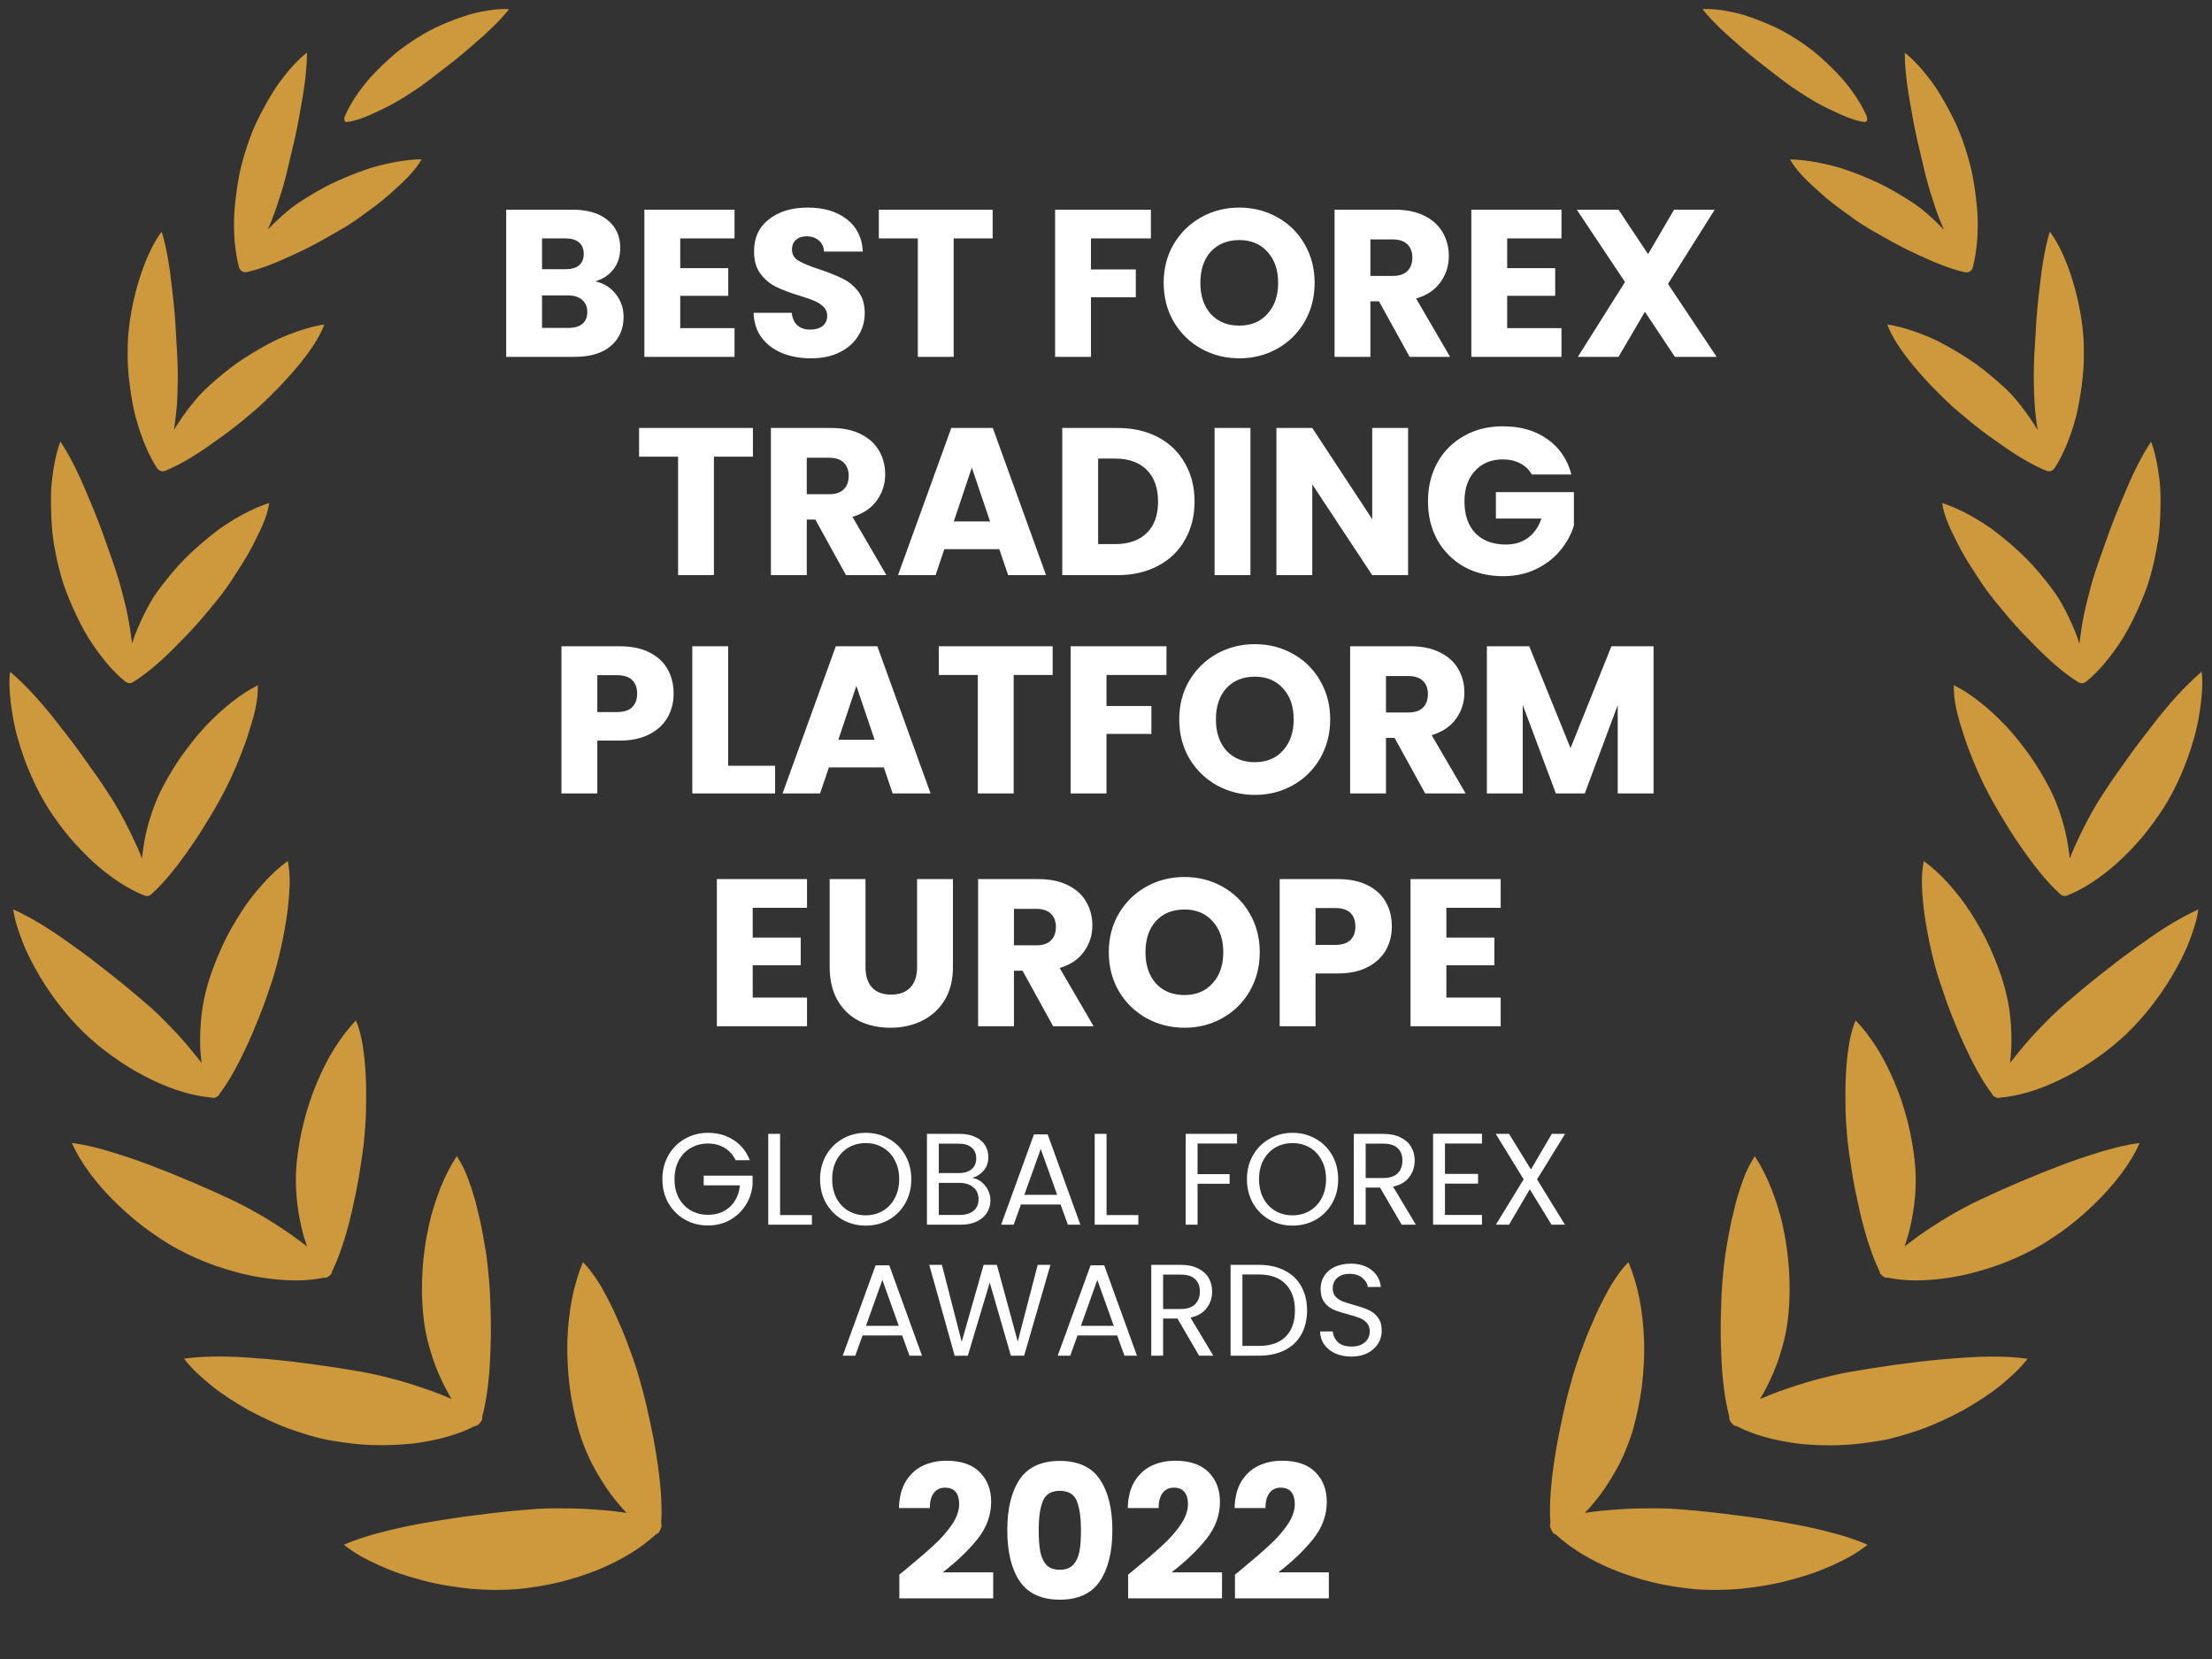 <svg width="152" height="114" viewBox="0 0 152 114" fill="none" xmlns="http://www.w3.org/2000/svg">
<rect x="0" y="0" width="152" height="114" fill="#333333" stroke="none"/>
<path d="M45.376 105.108C45.315 105.275 45.201 105.408 45.065 105.442C44.089 106.349 42.719 107.202 41.113 107.859C40.259 108.204 39.337 108.503 38.373 108.739C37.42 108.959 36.429 109.118 35.427 109.209C34.497 109.273 33.453 109.27 32.371 109.179C31.836 109.126 31.29 109.05 30.743 108.959C30.193 108.868 29.642 108.758 29.107 108.613C28.572 108.473 28.041 108.318 27.524 108.147C27.008 107.976 26.522 107.771 26.052 107.563C25.585 107.35 25.137 107.134 24.731 106.899C24.328 106.66 23.956 106.409 23.63 106.151C24.412 105.802 25.319 105.514 26.31 105.264C27.308 105.002 28.386 104.782 29.487 104.596C30.595 104.406 31.749 104.228 32.876 104.095C34.015 103.947 35.15 103.822 36.228 103.739C37.097 103.655 37.989 103.633 38.862 103.652C39.747 103.648 40.608 103.701 41.413 103.773C41.998 103.815 42.548 103.879 43.056 103.963C42.703 103.587 42.347 103.166 42.001 102.715C41.527 102.07 41.083 101.349 40.692 100.613C40.312 99.854 39.997 99.069 39.766 98.299C39.489 97.309 39.272 96.281 39.139 95.245C39.018 94.195 38.957 93.163 38.987 92.146C39.022 91.126 39.132 90.147 39.306 89.24C39.492 88.322 39.747 87.476 40.054 86.733C40.252 86.922 40.445 87.142 40.631 87.4C40.821 87.651 41.014 87.924 41.197 88.224C41.383 88.523 41.553 88.861 41.736 89.195C41.918 89.532 42.092 89.889 42.263 90.264C42.426 90.636 42.593 91.019 42.764 91.41C42.928 91.801 43.083 92.199 43.227 92.605C43.527 93.398 43.797 94.202 44.005 94.984C44.237 95.788 44.446 96.641 44.628 97.518C44.818 98.379 44.989 99.251 45.121 100.124C45.376 101.747 45.52 103.306 45.433 104.653C45.486 104.778 45.459 104.953 45.372 105.104L45.376 105.108ZM28.321 99.202C30.011 98.993 31.483 98.587 32.637 97.988C32.766 97.988 32.899 97.897 32.99 97.76C33.104 97.643 33.165 97.491 33.134 97.37C33.461 96.137 33.643 94.6 33.692 93.03C33.73 92.192 33.742 91.331 33.723 90.488C33.7 89.646 33.681 88.789 33.609 87.989C33.541 87.234 33.461 86.403 33.317 85.606C33.18 84.802 33.032 83.975 32.831 83.22C32.66 82.439 32.432 81.725 32.197 81.081C31.969 80.428 31.681 79.889 31.388 79.446C30.959 80.091 30.584 80.83 30.257 81.653C29.935 82.473 29.639 83.391 29.445 84.328C29.031 86.221 28.891 88.311 29.073 90.257C29.145 91.031 29.286 91.839 29.513 92.609C29.733 93.383 30.007 94.149 30.341 94.832C30.557 95.302 30.793 95.735 31.035 96.133C30.607 95.947 30.143 95.765 29.657 95.583C28.921 95.329 28.143 95.063 27.335 94.839C26.518 94.623 25.699 94.415 24.883 94.27C22.829 93.914 20.593 93.591 18.449 93.394C17.367 93.307 16.338 93.223 15.351 93.216C14.368 93.204 13.446 93.25 12.645 93.36C13.112 93.986 13.78 94.6 14.524 95.211C15.279 95.818 16.164 96.38 17.075 96.899C18.012 97.396 18.973 97.855 19.944 98.204C20.924 98.549 21.857 98.834 22.749 98.986C23.694 99.149 24.632 99.27 25.581 99.297C26.526 99.323 27.448 99.293 28.325 99.198L28.321 99.202ZM15.367 87.162C16.232 87.431 17.071 87.655 17.921 87.78C18.76 87.913 19.569 87.985 20.32 87.985C21.022 87.985 21.683 87.916 22.267 87.795C22.377 87.825 22.51 87.776 22.616 87.677C22.738 87.598 22.818 87.484 22.818 87.37C23.079 86.835 23.311 86.236 23.531 85.58C23.767 84.874 23.975 84.119 24.154 83.345C24.325 82.575 24.511 81.76 24.643 80.967C24.772 80.174 24.901 79.37 24.993 78.596C25.034 78.232 25.061 77.856 25.091 77.473C25.122 77.086 25.144 76.692 25.152 76.297C25.163 75.516 25.175 74.711 25.133 73.957C25.057 72.439 24.871 71.055 24.457 70.118C23.956 70.641 23.471 71.271 23.015 71.988C22.552 72.709 22.161 73.498 21.793 74.359C21.068 76.07 20.578 78.008 20.388 79.878C20.236 81.365 20.388 82.993 20.734 84.411C20.832 84.851 20.962 85.265 21.098 85.648C20.772 85.398 20.422 85.14 20.058 84.874C18.843 84.028 17.416 83.156 15.985 82.477C14.194 81.627 12.201 80.781 10.28 80.053C9.328 79.688 8.356 79.374 7.468 79.104C6.576 78.839 5.718 78.638 4.943 78.539C5.517 79.882 6.693 81.449 8.143 82.826C8.872 83.516 9.643 84.168 10.455 84.73C10.853 85.011 11.256 85.276 11.651 85.515C12.049 85.754 12.455 85.963 12.839 86.153C13.659 86.551 14.501 86.896 15.367 87.162ZM6.238 71.392C6.872 71.973 7.589 72.5 8.299 72.978C8.66 73.217 9.013 73.444 9.381 73.649C9.749 73.854 10.121 74.048 10.485 74.222C11.92 74.916 13.347 75.322 14.543 75.421C14.63 75.463 14.74 75.447 14.847 75.387C14.96 75.345 15.048 75.273 15.074 75.182C15.799 74.23 16.463 72.963 17.094 71.582C17.249 71.233 17.401 70.88 17.545 70.523C17.69 70.167 17.845 69.799 17.982 69.439C18.267 68.71 18.498 67.99 18.737 67.276C19.162 65.933 19.5 64.374 19.713 62.925C19.823 62.197 19.868 61.503 19.902 60.862C19.929 60.221 19.868 59.648 19.777 59.162C19.212 59.568 18.654 60.08 18.115 60.676C17.579 61.271 17.025 61.958 16.558 62.698C16.084 63.437 15.617 64.249 15.241 65.084C15.052 65.501 14.873 65.926 14.71 66.358C14.543 66.787 14.391 67.223 14.273 67.652C14.08 68.335 13.92 69.074 13.841 69.806C13.769 70.539 13.734 71.278 13.757 71.976C13.776 72.348 13.81 72.705 13.852 73.046C13.647 72.769 13.419 72.489 13.176 72.2C12.732 71.654 12.243 71.093 11.704 70.546C11.172 69.996 10.63 69.454 10.049 68.964C9.692 68.661 9.324 68.35 8.944 68.027C8.568 67.713 8.185 67.401 7.79 67.09C7.001 66.472 6.226 65.85 5.422 65.273C4.613 64.697 3.858 64.147 3.087 63.672C2.324 63.198 1.588 62.792 0.912 62.489C0.992 63.164 1.239 63.923 1.55 64.719C1.854 65.52 2.294 66.347 2.776 67.159C3.748 68.782 5.008 70.307 6.234 71.392H6.238ZM3.326 55.562C3.782 56.256 4.268 56.932 4.795 57.557C5.338 58.183 5.9 58.768 6.469 59.287C7.623 60.327 8.83 61.101 9.889 61.522C9.905 61.529 9.923 61.533 9.939 61.537C10.003 61.575 10.087 61.582 10.174 61.56C10.265 61.548 10.341 61.51 10.383 61.453C10.398 61.442 10.409 61.434 10.425 61.423C11.29 60.649 12.152 59.56 12.987 58.365C13.412 57.766 13.818 57.14 14.197 56.507C14.592 55.873 14.968 55.232 15.298 54.602C15.94 53.411 16.532 51.996 16.991 50.657C17.196 49.986 17.42 49.333 17.545 48.73C17.61 48.427 17.655 48.138 17.686 47.861C17.709 47.588 17.72 47.327 17.724 47.088C17.12 47.38 16.532 47.774 15.925 48.248C15.321 48.726 14.71 49.284 14.118 49.91C13.537 50.532 12.998 51.222 12.478 51.947C11.966 52.672 11.525 53.434 11.119 54.204C10.504 55.426 10.056 56.859 9.863 58.172C9.817 58.453 9.783 58.73 9.756 58.995C9.662 58.745 9.555 58.491 9.441 58.225C8.887 57.004 8.204 55.653 7.403 54.455C6.921 53.7 6.367 52.929 5.816 52.16C5.274 51.389 4.689 50.619 4.108 49.887C3.547 49.151 2.966 48.45 2.389 47.816C1.816 47.182 1.227 46.617 0.696 46.162C0.65 46.473 0.639 46.815 0.654 47.179C0.666 47.543 0.696 47.926 0.745 48.324C0.848 49.121 0.988 49.978 1.25 50.832C1.732 52.543 2.499 54.253 3.334 55.566L3.326 55.562ZM4.196 39.577C4.397 40.328 4.708 41.079 5.023 41.796C5.346 42.513 5.691 43.199 6.075 43.829C6.876 45.096 7.749 46.143 8.595 46.822C8.644 46.864 8.701 46.894 8.758 46.913C8.792 46.928 8.834 46.94 8.88 46.94C8.925 46.944 8.971 46.94 9.005 46.925C9.066 46.909 9.123 46.887 9.18 46.849C10.117 46.261 11.13 45.384 12.095 44.394C12.592 43.901 13.097 43.381 13.567 42.847C14.046 42.316 14.471 41.769 14.919 41.238C15.329 40.734 15.731 40.168 16.103 39.584C16.479 39 16.877 38.401 17.196 37.805C17.359 37.509 17.507 37.213 17.644 36.921C17.796 36.633 17.929 36.352 18.046 36.079C18.278 35.533 18.437 35.017 18.502 34.562C17.913 34.748 17.283 35.025 16.634 35.377C16.308 35.556 15.978 35.749 15.648 35.965C15.48 36.072 15.313 36.181 15.146 36.299C14.983 36.417 14.824 36.538 14.664 36.663C14.027 37.164 13.389 37.722 12.778 38.321C12.171 38.92 11.639 39.569 11.127 40.229C10.926 40.491 10.732 40.768 10.542 41.048C10.36 41.333 10.204 41.629 10.045 41.928C9.734 42.528 9.464 43.142 9.236 43.738C9.18 43.901 9.126 44.064 9.077 44.224C9.054 44.057 9.031 43.886 9.005 43.715C8.929 43.086 8.811 42.422 8.656 41.746C8.58 41.409 8.485 41.067 8.401 40.734C8.318 40.4 8.227 40.066 8.128 39.74C7.881 38.924 7.563 38.067 7.263 37.217C6.967 36.367 6.644 35.514 6.295 34.683C6.124 34.277 5.953 33.871 5.782 33.469C5.612 33.075 5.441 32.691 5.262 32.324C4.906 31.588 4.534 30.916 4.15 30.343C3.941 30.886 3.778 31.561 3.664 32.305C3.607 32.676 3.562 33.067 3.524 33.469C3.505 33.875 3.497 34.292 3.505 34.71C3.52 35.552 3.554 36.409 3.683 37.236C3.816 38.067 3.987 38.86 4.192 39.569L4.196 39.577ZM9.331 28.693C9.711 30.078 10.212 31.284 10.785 32.157C10.857 32.263 10.96 32.339 11.051 32.365C11.146 32.396 11.271 32.388 11.389 32.335C12.372 31.933 13.473 31.269 14.547 30.495C15.101 30.112 15.663 29.706 16.198 29.285C16.733 28.864 17.238 28.42 17.747 27.995C19.576 26.322 21.709 23.951 22.286 22.294C21.702 22.385 21.064 22.552 20.392 22.787C19.724 23.026 19.003 23.318 18.327 23.697C17.64 24.069 16.942 24.498 16.262 24.964C15.602 25.442 14.979 25.962 14.383 26.497C14.152 26.709 13.913 26.937 13.697 27.172C13.484 27.411 13.279 27.661 13.078 27.916C12.679 28.424 12.315 28.955 11.996 29.471C11.981 29.497 11.966 29.524 11.95 29.554C11.954 29.524 11.958 29.494 11.962 29.459C12.057 28.868 12.129 28.227 12.171 27.57C12.19 27.24 12.201 26.91 12.205 26.576C12.212 26.247 12.224 25.92 12.216 25.594C12.205 24.778 12.155 23.921 12.098 23.056C12.06 22.199 11.992 21.33 11.897 20.48C11.791 19.623 11.715 18.811 11.586 18.041C11.461 17.271 11.305 16.55 11.112 15.921C9.798 17.632 8.713 21.44 8.773 24.282C8.758 25.025 8.83 25.791 8.925 26.539C9.024 27.286 9.153 28.01 9.324 28.697L9.331 28.693ZM16.631 18.644C16.71 18.705 16.855 18.724 16.995 18.69C17.989 18.462 19.117 18 20.278 17.45C20.87 17.18 21.459 16.884 22.032 16.566C22.32 16.402 22.601 16.239 22.882 16.084C23.167 15.925 23.448 15.761 23.721 15.598C24.237 15.287 24.753 14.919 25.27 14.532C25.801 14.157 26.317 13.751 26.788 13.334C27.251 12.909 27.71 12.514 28.086 12.108C28.462 11.706 28.765 11.312 28.971 10.944C28.401 10.951 27.767 11.02 27.095 11.149C26.427 11.281 25.687 11.448 24.985 11.71C24.271 11.96 23.543 12.264 22.825 12.598C22.119 12.943 21.444 13.341 20.798 13.751C20.54 13.914 20.286 14.092 20.035 14.274C19.796 14.468 19.557 14.669 19.329 14.874C19.003 15.166 18.695 15.469 18.403 15.773C18.574 15.39 18.737 14.988 18.885 14.57C18.991 14.274 19.09 13.975 19.181 13.671C19.284 13.375 19.379 13.076 19.462 12.78C19.675 12.032 19.857 11.232 20.043 10.428C20.24 9.635 20.415 8.819 20.559 8.015C20.696 7.2 20.851 6.441 20.942 5.694C21.037 4.954 21.094 4.248 21.094 3.615C20.703 3.914 20.282 4.332 19.857 4.832C19.436 5.333 18.995 5.902 18.623 6.547C18.24 7.184 17.879 7.86 17.561 8.535C17.253 9.218 17.01 9.912 16.817 10.553C16.714 10.894 16.619 11.24 16.536 11.589C16.448 11.934 16.391 12.298 16.331 12.655C16.217 13.368 16.137 14.073 16.095 14.748C16.031 16.114 16.16 17.381 16.418 18.345C16.456 18.485 16.543 18.599 16.634 18.637L16.631 18.644ZM23.839 8.383C24.378 8.334 25.179 8.038 26.063 7.602C26.511 7.397 26.978 7.154 27.445 6.877C27.676 6.741 27.908 6.593 28.136 6.441C28.367 6.301 28.595 6.149 28.815 5.997C29.369 5.61 29.935 5.166 30.5 4.722C31.07 4.294 31.639 3.835 32.182 3.364C32.724 2.883 33.252 2.446 33.727 1.984C34.205 1.528 34.634 1.073 34.987 0.629C34.558 0.599 34.045 0.637 33.487 0.728C32.929 0.823 32.318 0.952 31.711 1.176C31.1 1.384 30.485 1.635 29.897 1.912C29.312 2.2 28.765 2.53 28.276 2.856C28.018 3.031 27.764 3.213 27.513 3.399C27.262 3.584 27.023 3.801 26.784 4.009C26.314 4.43 25.869 4.867 25.467 5.307C24.67 6.206 24.059 7.15 23.702 7.97C23.619 8.167 23.66 8.402 23.827 8.387L23.839 8.383ZM106.595 105.108C106.656 105.275 106.77 105.408 106.906 105.442C107.882 106.349 109.252 107.202 110.858 107.859C111.712 108.204 112.634 108.503 113.594 108.739C114.547 108.959 115.541 109.118 116.54 109.209C117.47 109.273 118.514 109.27 119.592 109.179C120.127 109.126 120.673 109.05 121.22 108.959C121.77 108.868 122.321 108.758 122.856 108.613C123.391 108.473 123.922 108.318 124.439 108.147C124.955 107.976 125.441 107.771 125.911 107.563C126.378 107.35 126.826 107.134 127.232 106.899C127.635 106.66 128.007 106.409 128.333 106.151C127.551 105.802 126.644 105.514 125.653 105.264C124.655 105.002 123.577 104.782 122.476 104.596C121.368 104.406 120.214 104.228 119.087 104.095C117.948 103.947 116.813 103.822 115.735 103.739C114.866 103.655 113.974 103.633 113.101 103.652C112.213 103.648 111.355 103.701 110.55 103.773C109.966 103.815 109.415 103.879 108.907 103.963C109.26 103.587 109.616 103.166 109.962 102.715C110.436 102.07 110.88 101.349 111.271 100.613C111.651 99.854 111.966 99.069 112.197 98.299C112.475 97.309 112.691 96.281 112.824 95.245C112.945 94.195 113.006 93.163 112.976 92.146C112.941 91.126 112.831 90.147 112.657 89.24C112.471 88.322 112.216 87.476 111.905 86.733C111.708 86.922 111.514 87.142 111.328 87.4C111.138 87.651 110.945 87.924 110.763 88.224C110.577 88.523 110.406 88.861 110.224 89.195C110.041 89.532 109.867 89.889 109.7 90.264C109.537 90.636 109.37 91.019 109.199 91.41C109.036 91.801 108.88 92.199 108.736 92.605C108.436 93.398 108.166 94.202 107.961 94.984C107.73 95.788 107.521 96.641 107.339 97.518C107.149 98.379 106.978 99.251 106.845 100.124C106.591 101.747 106.447 103.306 106.534 104.653C106.481 104.778 106.508 104.953 106.595 105.104V105.108ZM126.394 99.304C127.342 99.278 128.28 99.156 129.225 98.993C130.121 98.841 131.055 98.553 132.03 98.212C133.002 97.863 133.962 97.404 134.9 96.907C135.807 96.387 136.695 95.826 137.447 95.219C138.194 94.604 138.859 93.99 139.326 93.368C138.525 93.254 137.602 93.208 136.619 93.223C135.632 93.235 134.607 93.314 133.522 93.402C131.377 93.599 129.142 93.918 127.088 94.278C126.272 94.422 125.452 94.631 124.636 94.847C123.828 95.071 123.049 95.333 122.313 95.591C121.823 95.773 121.364 95.955 120.935 96.141C121.178 95.746 121.413 95.31 121.63 94.839C121.964 94.157 122.237 93.39 122.457 92.617C122.685 91.85 122.829 91.042 122.898 90.264C123.08 88.319 122.939 86.228 122.526 84.335C122.332 83.398 122.036 82.48 121.713 81.661C121.387 80.838 121.011 80.098 120.582 79.453C120.29 79.897 120.001 80.436 119.774 81.088C119.538 81.733 119.311 82.446 119.14 83.228C118.939 83.983 118.791 84.806 118.654 85.614C118.51 86.414 118.43 87.245 118.362 87.996C118.293 88.796 118.271 89.654 118.248 90.496C118.229 91.338 118.24 92.199 118.278 93.038C118.328 94.604 118.514 96.144 118.836 97.377C118.806 97.499 118.867 97.65 118.977 97.768C119.068 97.904 119.201 97.996 119.33 97.996C120.484 98.595 121.956 99.001 123.645 99.21C124.522 99.304 125.445 99.338 126.39 99.308L126.394 99.304ZM139.136 86.153C139.523 85.967 139.925 85.754 140.324 85.515C140.719 85.272 141.121 85.011 141.52 84.73C142.332 84.172 143.102 83.516 143.827 82.826C145.277 81.445 146.454 79.878 147.027 78.539C146.249 78.641 145.395 78.839 144.503 79.104C143.615 79.374 142.647 79.688 141.69 80.053C139.77 80.781 137.777 81.627 135.985 82.477C134.554 83.156 133.127 84.028 131.913 84.874C131.548 85.14 131.199 85.398 130.872 85.648C131.013 85.261 131.138 84.851 131.237 84.411C131.586 82.993 131.734 81.365 131.582 79.878C131.392 78.008 130.907 76.07 130.178 74.359C129.81 73.498 129.419 72.709 128.956 71.988C128.5 71.271 128.014 70.637 127.513 70.118C127.1 71.055 126.914 72.439 126.838 73.957C126.796 74.715 126.807 75.516 126.819 76.297C126.83 76.692 126.849 77.086 126.883 77.473C126.91 77.86 126.936 78.232 126.982 78.596C127.073 79.37 127.202 80.17 127.331 80.967C127.464 81.76 127.65 82.579 127.821 83.345C128.003 84.119 128.208 84.874 128.447 85.58C128.663 86.236 128.895 86.832 129.161 87.37C129.161 87.484 129.24 87.598 129.362 87.677C129.468 87.776 129.601 87.825 129.711 87.795C130.299 87.913 130.956 87.985 131.658 87.985C132.41 87.985 133.214 87.913 134.057 87.78C134.907 87.651 135.746 87.427 136.612 87.162C137.481 86.896 138.324 86.547 139.14 86.153H139.136ZM149.195 67.162C149.677 66.351 150.117 65.524 150.421 64.723C150.732 63.923 150.979 63.164 151.058 62.493C150.386 62.796 149.65 63.202 148.883 63.676C148.117 64.15 147.357 64.701 146.549 65.277C145.744 65.854 144.97 66.472 144.18 67.094C143.786 67.405 143.402 67.716 143.026 68.031C142.651 68.35 142.282 68.665 141.922 68.968C141.341 69.457 140.802 70.004 140.267 70.55C139.728 71.096 139.238 71.662 138.794 72.204C138.551 72.492 138.324 72.777 138.119 73.05C138.16 72.709 138.194 72.348 138.213 71.98C138.236 71.282 138.206 70.543 138.13 69.81C138.05 69.078 137.891 68.338 137.697 67.656C137.576 67.227 137.428 66.794 137.261 66.362C137.094 65.933 136.919 65.505 136.729 65.088C136.354 64.253 135.883 63.441 135.412 62.701C134.941 61.962 134.387 61.271 133.856 60.679C133.317 60.084 132.759 59.576 132.193 59.166C132.102 59.655 132.042 60.228 132.068 60.865C132.102 61.507 132.148 62.201 132.258 62.929C132.47 64.378 132.808 65.937 133.233 67.28C133.473 67.993 133.708 68.714 133.989 69.442C134.125 69.806 134.277 70.171 134.425 70.527C134.57 70.884 134.721 71.237 134.877 71.586C135.507 72.963 136.171 74.23 136.896 75.186C136.923 75.277 137.01 75.349 137.124 75.391C137.23 75.447 137.344 75.466 137.428 75.425C138.62 75.33 140.051 74.924 141.485 74.226C141.85 74.051 142.222 73.862 142.59 73.653C142.958 73.444 143.311 73.217 143.672 72.982C144.382 72.504 145.103 71.976 145.737 71.396C146.963 70.311 148.223 68.786 149.195 67.162ZM150.732 50.828C150.994 49.974 151.134 49.117 151.237 48.321C151.286 47.922 151.316 47.539 151.328 47.175C151.343 46.811 151.328 46.473 151.286 46.158C150.755 46.613 150.17 47.182 149.593 47.812C149.016 48.446 148.435 49.148 147.874 49.883C147.297 50.619 146.708 51.386 146.166 52.156C145.615 52.926 145.061 53.7 144.579 54.451C143.778 55.649 143.095 57 142.541 58.221C142.427 58.483 142.32 58.741 142.226 58.991C142.195 58.722 142.161 58.449 142.115 58.168C141.922 56.856 141.474 55.422 140.859 54.2C140.453 53.43 140.013 52.672 139.5 51.943C138.98 51.219 138.437 50.528 137.86 49.906C137.264 49.28 136.657 48.723 136.054 48.245C135.446 47.77 134.858 47.376 134.254 47.084C134.258 47.323 134.27 47.581 134.292 47.858C134.319 48.131 134.365 48.423 134.429 48.726C134.554 49.33 134.778 49.982 134.983 50.654C135.443 51.992 136.035 53.407 136.676 54.599C137.006 55.228 137.382 55.869 137.777 56.503C138.156 57.136 138.563 57.762 138.988 58.362C139.823 59.557 140.684 60.645 141.55 61.419C141.561 61.431 141.576 61.442 141.592 61.45C141.637 61.507 141.713 61.544 141.8 61.556C141.888 61.579 141.975 61.571 142.036 61.533C142.051 61.529 142.07 61.526 142.085 61.518C143.144 61.101 144.351 60.323 145.505 59.283C146.074 58.764 146.64 58.183 147.179 57.554C147.703 56.924 148.192 56.253 148.648 55.558C149.483 54.246 150.254 52.539 150.732 50.824V50.828ZM148.284 37.244C148.413 36.417 148.447 35.559 148.462 34.717C148.466 34.296 148.462 33.879 148.439 33.477C148.405 33.075 148.359 32.684 148.299 32.312C148.185 31.569 148.022 30.897 147.813 30.351C147.429 30.924 147.058 31.595 146.701 32.331C146.522 32.699 146.348 33.082 146.181 33.477C146.01 33.879 145.839 34.285 145.668 34.691C145.323 35.521 144.996 36.375 144.7 37.225C144.4 38.074 144.082 38.928 143.835 39.747C143.732 40.074 143.641 40.407 143.562 40.741C143.478 41.075 143.379 41.416 143.307 41.754C143.152 42.429 143.034 43.097 142.958 43.723C142.932 43.897 142.909 44.064 142.886 44.231C142.837 44.072 142.784 43.909 142.727 43.746C142.503 43.15 142.229 42.535 141.918 41.936C141.762 41.636 141.603 41.341 141.421 41.056C141.235 40.772 141.037 40.498 140.836 40.237C140.324 39.58 139.792 38.932 139.185 38.329C138.574 37.729 137.936 37.168 137.295 36.671C137.135 36.546 136.976 36.424 136.813 36.307C136.646 36.193 136.479 36.079 136.312 35.973C135.978 35.76 135.648 35.563 135.325 35.385C134.676 35.032 134.046 34.755 133.457 34.569C133.518 35.025 133.678 35.54 133.913 36.087C134.031 36.36 134.163 36.641 134.315 36.929C134.452 37.217 134.6 37.517 134.763 37.813C135.082 38.408 135.48 39.008 135.856 39.592C136.228 40.176 136.631 40.741 137.041 41.246C137.488 41.777 137.914 42.323 138.392 42.854C138.863 43.385 139.367 43.905 139.865 44.402C140.829 45.392 141.842 46.268 142.78 46.856C142.837 46.89 142.897 46.917 142.954 46.932C142.992 46.947 143.034 46.951 143.08 46.947C143.125 46.947 143.167 46.94 143.201 46.921C143.258 46.898 143.315 46.868 143.364 46.83C144.211 46.147 145.084 45.104 145.885 43.837C146.268 43.203 146.613 42.52 146.936 41.803C147.251 41.086 147.562 40.335 147.764 39.584C147.968 38.875 148.139 38.078 148.272 37.251L148.284 37.244ZM143.042 26.539C143.137 25.791 143.209 25.025 143.193 24.282C143.254 21.444 142.169 17.632 140.855 15.921C140.662 16.55 140.506 17.271 140.381 18.041C140.252 18.815 140.176 19.623 140.07 20.48C139.978 21.334 139.91 22.203 139.872 23.056C139.811 23.921 139.762 24.782 139.755 25.594C139.747 25.92 139.762 26.247 139.766 26.576C139.766 26.91 139.781 27.24 139.8 27.57C139.838 28.227 139.91 28.864 140.009 29.459C140.013 29.49 140.016 29.52 140.02 29.554C140.005 29.528 139.99 29.497 139.975 29.471C139.656 28.955 139.291 28.424 138.897 27.916C138.699 27.661 138.491 27.411 138.278 27.172C138.062 26.933 137.822 26.709 137.591 26.497C136.999 25.962 136.372 25.442 135.712 24.964C135.033 24.498 134.338 24.069 133.647 23.697C132.972 23.318 132.247 23.022 131.582 22.787C130.91 22.552 130.273 22.385 129.688 22.294C130.265 23.951 132.398 26.322 134.228 27.995C134.74 28.424 135.245 28.864 135.78 29.285C136.312 29.71 136.877 30.116 137.432 30.495C138.506 31.269 139.606 31.929 140.586 32.335C140.703 32.384 140.832 32.396 140.924 32.365C141.018 32.339 141.121 32.263 141.189 32.157C141.762 31.288 142.263 30.078 142.643 28.693C142.814 28.007 142.943 27.282 143.042 26.535V26.539ZM135.564 18.356C135.822 17.393 135.951 16.122 135.887 14.76C135.845 14.085 135.765 13.379 135.651 12.666C135.591 12.313 135.534 11.949 135.446 11.6C135.359 11.251 135.264 10.906 135.165 10.564C134.972 9.923 134.725 9.229 134.421 8.546C134.103 7.871 133.742 7.196 133.359 6.559C132.987 5.914 132.546 5.345 132.125 4.844C131.7 4.343 131.282 3.926 130.888 3.626C130.888 4.26 130.945 4.961 131.039 5.705C131.131 6.452 131.29 7.211 131.423 8.027C131.567 8.831 131.742 9.646 131.939 10.439C132.121 11.243 132.307 12.044 132.52 12.791C132.603 13.091 132.698 13.387 132.801 13.683C132.892 13.986 132.99 14.286 133.097 14.582C133.249 14.999 133.408 15.401 133.579 15.784C133.287 15.481 132.979 15.177 132.653 14.885C132.425 14.68 132.186 14.479 131.947 14.286C131.696 14.1 131.438 13.925 131.184 13.762C130.535 13.353 129.859 12.954 129.153 12.609C128.436 12.271 127.707 11.972 126.993 11.721C126.291 11.46 125.555 11.293 124.883 11.16C124.207 11.035 123.573 10.963 123.008 10.955C123.209 11.327 123.513 11.721 123.892 12.12C124.264 12.522 124.727 12.92 125.19 13.345C125.661 13.762 126.177 14.164 126.709 14.544C127.229 14.931 127.745 15.299 128.257 15.61C128.527 15.777 128.808 15.936 129.096 16.095C129.377 16.255 129.658 16.414 129.946 16.577C130.519 16.892 131.112 17.192 131.7 17.461C132.861 18.011 133.989 18.474 134.983 18.701C135.128 18.735 135.268 18.713 135.348 18.656C135.439 18.618 135.526 18.504 135.564 18.364V18.356ZM128.265 7.97C127.908 7.15 127.297 6.206 126.5 5.307C126.097 4.867 125.657 4.43 125.183 4.009C124.947 3.801 124.708 3.588 124.458 3.399C124.207 3.209 123.953 3.031 123.695 2.856C123.209 2.53 122.658 2.2 122.074 1.912C121.486 1.638 120.871 1.388 120.26 1.176C119.652 0.952 119.041 0.823 118.483 0.728C117.925 0.637 117.409 0.599 116.984 0.629C117.337 1.069 117.766 1.525 118.244 1.984C118.719 2.446 119.25 2.879 119.789 3.364C120.332 3.835 120.901 4.294 121.47 4.722C122.04 5.166 122.602 5.61 123.16 5.997C123.38 6.153 123.607 6.301 123.839 6.441C124.067 6.596 124.298 6.741 124.53 6.877C124.997 7.154 125.464 7.397 125.911 7.602C126.8 8.034 127.597 8.334 128.136 8.383C128.303 8.398 128.348 8.167 128.261 7.966L128.265 7.97Z" fill="#CE993C"/>
<path d="M40.906 19.335C41.492 19.46 41.962 19.753 42.318 20.214C42.673 20.665 42.85 21.184 42.85 21.77C42.85 22.615 42.553 23.287 41.957 23.787C41.371 24.276 40.55 24.521 39.494 24.521H34.783V14.408H39.335C40.363 14.408 41.165 14.643 41.741 15.114C42.327 15.584 42.62 16.223 42.62 17.03C42.62 17.625 42.462 18.12 42.145 18.514C41.837 18.907 41.424 19.181 40.906 19.335ZM37.246 18.499H38.86C39.263 18.499 39.571 18.413 39.782 18.24C40.003 18.058 40.113 17.793 40.113 17.448C40.113 17.102 40.003 16.838 39.782 16.655C39.571 16.473 39.263 16.382 38.86 16.382H37.246V18.499ZM39.062 22.533C39.474 22.533 39.791 22.442 40.012 22.259C40.243 22.067 40.358 21.794 40.358 21.438C40.358 21.083 40.238 20.804 39.998 20.603C39.767 20.401 39.446 20.3 39.033 20.3H37.246V22.533H39.062ZM46.743 16.382V18.427H50.042V20.329H46.743V22.548H50.474V24.521H44.279V14.408H50.474V16.382H46.743ZM55.733 24.622C54.993 24.622 54.331 24.502 53.745 24.262C53.159 24.022 52.688 23.666 52.333 23.196C51.987 22.725 51.805 22.159 51.785 21.496H54.407C54.446 21.87 54.575 22.159 54.796 22.36C55.017 22.552 55.305 22.648 55.661 22.648C56.026 22.648 56.314 22.567 56.525 22.404C56.736 22.231 56.842 21.995 56.842 21.698C56.842 21.448 56.756 21.241 56.583 21.078C56.42 20.915 56.213 20.78 55.963 20.675C55.723 20.569 55.377 20.449 54.926 20.315C54.273 20.113 53.74 19.911 53.327 19.709C52.914 19.508 52.559 19.21 52.261 18.816C51.963 18.422 51.814 17.909 51.814 17.275C51.814 16.334 52.155 15.599 52.837 15.071C53.519 14.533 54.407 14.264 55.502 14.264C56.616 14.264 57.514 14.533 58.196 15.071C58.878 15.599 59.243 16.338 59.291 17.289H56.626C56.607 16.963 56.487 16.708 56.266 16.526C56.045 16.334 55.762 16.238 55.416 16.238C55.118 16.238 54.878 16.319 54.696 16.482C54.513 16.636 54.422 16.862 54.422 17.16C54.422 17.486 54.575 17.741 54.883 17.923C55.19 18.105 55.67 18.302 56.324 18.514C56.977 18.735 57.505 18.946 57.908 19.148C58.321 19.349 58.677 19.642 58.974 20.026C59.272 20.411 59.421 20.905 59.421 21.51C59.421 22.087 59.272 22.61 58.974 23.081C58.686 23.551 58.264 23.926 57.706 24.204C57.15 24.483 56.492 24.622 55.733 24.622ZM68.212 14.408V16.382H65.533V24.521H63.069V16.382H60.39V14.408H68.212ZM79.085 14.408V16.382H74.965V18.514H78.048V20.43H74.965V24.521H72.502V14.408H79.085ZM85.163 24.622C84.213 24.622 83.338 24.401 82.541 23.959C81.754 23.518 81.125 22.903 80.654 22.115C80.193 21.318 79.963 20.425 79.963 19.436C79.963 18.447 80.193 17.558 80.654 16.77C81.125 15.983 81.754 15.368 82.541 14.927C83.338 14.485 84.213 14.264 85.163 14.264C86.114 14.264 86.983 14.485 87.771 14.927C88.568 15.368 89.192 15.983 89.644 16.77C90.105 17.558 90.335 18.447 90.335 19.436C90.335 20.425 90.105 21.318 89.644 22.115C89.183 22.903 88.558 23.518 87.771 23.959C86.983 24.401 86.114 24.622 85.163 24.622ZM85.163 22.375C85.97 22.375 86.614 22.106 87.094 21.568C87.584 21.03 87.829 20.319 87.829 19.436C87.829 18.543 87.584 17.832 87.094 17.304C86.614 16.766 85.97 16.497 85.163 16.497C84.347 16.497 83.694 16.761 83.204 17.289C82.724 17.817 82.484 18.533 82.484 19.436C82.484 20.329 82.724 21.044 83.204 21.582C83.694 22.111 84.347 22.375 85.163 22.375ZM96.863 24.521L94.76 20.703H94.169V24.521H91.706V14.408H95.841C96.638 14.408 97.315 14.547 97.872 14.826C98.439 15.104 98.861 15.488 99.14 15.978C99.418 16.458 99.558 16.996 99.558 17.592C99.558 18.264 99.365 18.864 98.981 19.392C98.607 19.921 98.05 20.295 97.31 20.516L99.644 24.521H96.863ZM94.169 18.96H95.697C96.148 18.96 96.484 18.85 96.705 18.629C96.936 18.408 97.051 18.096 97.051 17.693C97.051 17.308 96.936 17.006 96.705 16.785C96.484 16.564 96.148 16.454 95.697 16.454H94.169V18.96ZM103.567 16.382V18.427H106.867V20.329H103.567V22.548H107.299V24.521H101.104V14.408H107.299V16.382H103.567ZM115.093 24.521L113.033 21.424L111.218 24.521H108.423L111.664 19.378L108.351 14.408H111.218L113.249 17.462L115.035 14.408H117.83L114.618 19.508L117.96 24.521H115.093ZM51.738 29.408V31.382H49.058V39.521H46.594V31.382H43.915V29.408H51.738ZM58.132 39.521L56.028 35.703H55.438V39.521H52.974V29.408H57.109C57.906 29.408 58.583 29.547 59.14 29.826C59.707 30.104 60.129 30.488 60.408 30.978C60.686 31.458 60.826 31.996 60.826 32.592C60.826 33.264 60.633 33.864 60.249 34.392C59.875 34.921 59.318 35.295 58.578 35.516L60.912 39.521H58.132ZM55.438 33.96H56.965C57.416 33.96 57.752 33.85 57.973 33.629C58.204 33.408 58.319 33.096 58.319 32.693C58.319 32.308 58.204 32.006 57.973 31.785C57.752 31.564 57.416 31.454 56.965 31.454H55.438V33.96ZM68.668 37.735H64.893L64.288 39.521H61.709L65.369 29.408H68.221L71.88 39.521H69.273L68.668 37.735ZM68.034 35.833L66.781 32.131L65.541 35.833H68.034ZM76.783 29.408C77.849 29.408 78.781 29.619 79.578 30.042C80.375 30.464 80.99 31.06 81.422 31.828C81.864 32.587 82.085 33.466 82.085 34.465C82.085 35.454 81.864 36.333 81.422 37.101C80.99 37.869 80.37 38.465 79.564 38.887C78.766 39.31 77.84 39.521 76.783 39.521H72.994V29.408H76.783ZM76.625 37.389C77.556 37.389 78.281 37.135 78.8 36.626C79.319 36.117 79.578 35.396 79.578 34.465C79.578 33.533 79.319 32.808 78.8 32.289C78.281 31.77 77.556 31.511 76.625 31.511H75.458V37.389H76.625ZM85.925 29.408V39.521H83.461V29.408H85.925ZM96.758 39.521H94.294L90.174 33.283V39.521H87.71V29.408H90.174L94.294 35.675V29.408H96.758V39.521ZM105.257 32.606C105.074 32.27 104.81 32.015 104.464 31.843C104.128 31.66 103.73 31.569 103.269 31.569C102.472 31.569 101.833 31.833 101.353 32.361C100.872 32.88 100.632 33.576 100.632 34.45C100.632 35.382 100.882 36.112 101.381 36.64C101.891 37.159 102.587 37.418 103.47 37.418C104.076 37.418 104.585 37.264 104.998 36.957C105.42 36.65 105.727 36.208 105.92 35.632H102.793V33.816H108.153V36.107C107.97 36.722 107.658 37.293 107.216 37.821C106.784 38.35 106.232 38.777 105.559 39.103C104.887 39.43 104.128 39.593 103.283 39.593C102.284 39.593 101.391 39.377 100.604 38.945C99.826 38.503 99.216 37.893 98.774 37.115C98.342 36.337 98.126 35.449 98.126 34.45C98.126 33.451 98.342 32.563 98.774 31.785C99.216 30.997 99.826 30.387 100.604 29.955C101.381 29.514 102.27 29.293 103.269 29.293C104.479 29.293 105.497 29.585 106.323 30.171C107.159 30.757 107.711 31.569 107.98 32.606H105.257ZM46.289 47.664C46.289 48.25 46.154 48.788 45.886 49.277C45.617 49.758 45.204 50.147 44.647 50.444C44.09 50.742 43.398 50.891 42.572 50.891H41.045V54.521H38.581V44.408H42.572C43.379 44.408 44.061 44.547 44.618 44.826C45.175 45.104 45.593 45.488 45.871 45.978C46.15 46.468 46.289 47.03 46.289 47.664ZM42.385 48.931C42.855 48.931 43.206 48.821 43.436 48.6C43.667 48.379 43.782 48.067 43.782 47.664C43.782 47.26 43.667 46.948 43.436 46.727C43.206 46.506 42.855 46.396 42.385 46.396H41.045V48.931H42.385ZM50.035 52.62H53.262V54.521H47.572V44.408H50.035V52.62ZM60.733 52.735H56.958L56.353 54.521H53.774L57.434 44.408H60.286L63.946 54.521H61.338L60.733 52.735ZM60.099 50.833L58.846 47.131L57.607 50.833H60.099ZM72.335 44.408V46.382H69.655V54.521H67.191V46.382H64.512V44.408H72.335ZM80.155 44.408V46.382H76.034V48.514H79.118V50.43H76.034V54.521H73.571V44.408H80.155ZM86.233 54.622C85.282 54.622 84.408 54.401 83.611 53.959C82.823 53.518 82.194 52.903 81.723 52.115C81.262 51.318 81.032 50.425 81.032 49.436C81.032 48.447 81.262 47.558 81.723 46.77C82.194 45.983 82.823 45.368 83.611 44.926C84.408 44.485 85.282 44.264 86.233 44.264C87.183 44.264 88.053 44.485 88.84 44.926C89.637 45.368 90.262 45.983 90.713 46.77C91.174 47.558 91.405 48.447 91.405 49.436C91.405 50.425 91.174 51.318 90.713 52.115C90.252 52.903 89.628 53.518 88.84 53.959C88.053 54.401 87.183 54.622 86.233 54.622ZM86.233 52.375C87.039 52.375 87.683 52.106 88.163 51.568C88.653 51.03 88.898 50.319 88.898 49.436C88.898 48.542 88.653 47.832 88.163 47.304C87.683 46.766 87.039 46.497 86.233 46.497C85.416 46.497 84.763 46.761 84.273 47.289C83.793 47.817 83.553 48.533 83.553 49.436C83.553 50.329 83.793 51.044 84.273 51.582C84.763 52.111 85.416 52.375 86.233 52.375ZM97.933 54.521L95.829 50.703H95.239V54.521H92.775V44.408H96.91C97.707 44.408 98.384 44.547 98.941 44.826C99.508 45.104 99.93 45.488 100.209 45.978C100.487 46.458 100.627 46.996 100.627 47.592C100.627 48.264 100.435 48.864 100.05 49.392C99.676 49.921 99.119 50.295 98.379 50.516L100.713 54.521H97.933ZM95.239 48.96H96.766C97.217 48.96 97.553 48.85 97.774 48.629C98.005 48.408 98.12 48.096 98.12 47.693C98.12 47.308 98.005 47.006 97.774 46.785C97.553 46.564 97.217 46.454 96.766 46.454H95.239V48.96ZM113.626 44.408V54.521H111.163V48.456L108.901 54.521H106.913L104.637 48.442V54.521H102.173V44.408H105.083L107.921 51.41L110.731 44.408H113.626ZM51.723 62.382V64.427H55.022V66.329H51.723V68.548H55.455V70.521H49.26V60.408H55.455V62.382H51.723ZM59.474 60.408V66.459C59.474 67.064 59.623 67.529 59.921 67.856C60.219 68.183 60.656 68.346 61.232 68.346C61.808 68.346 62.25 68.183 62.557 67.856C62.865 67.529 63.018 67.064 63.018 66.459V60.408H65.482V66.444C65.482 67.347 65.29 68.111 64.906 68.735C64.521 69.359 64.003 69.83 63.35 70.147C62.706 70.464 61.986 70.622 61.189 70.622C60.392 70.622 59.676 70.469 59.042 70.161C58.418 69.844 57.923 69.374 57.558 68.749C57.193 68.115 57.011 67.347 57.011 66.444V60.408H59.474ZM72.369 70.521L70.266 66.704H69.675V70.521H67.212V60.408H71.347C72.144 60.408 72.821 60.547 73.378 60.826C73.945 61.104 74.367 61.488 74.646 61.978C74.924 62.458 75.063 62.996 75.063 63.592C75.063 64.264 74.871 64.864 74.487 65.392C74.112 65.921 73.555 66.295 72.816 66.516L75.15 70.521H72.369ZM69.675 64.96H71.202C71.654 64.96 71.99 64.85 72.211 64.629C72.441 64.408 72.557 64.096 72.557 63.693C72.557 63.308 72.441 63.006 72.211 62.785C71.99 62.564 71.654 62.454 71.202 62.454H69.675V64.96ZM81.393 70.622C80.442 70.622 79.568 70.401 78.771 69.959C77.983 69.518 77.354 68.903 76.884 68.115C76.423 67.318 76.192 66.425 76.192 65.436C76.192 64.447 76.423 63.558 76.884 62.77C77.354 61.983 77.983 61.368 78.771 60.926C79.568 60.485 80.442 60.264 81.393 60.264C82.344 60.264 83.213 60.485 84 60.926C84.798 61.368 85.422 61.983 85.873 62.77C86.334 63.558 86.565 64.447 86.565 65.436C86.565 66.425 86.334 67.318 85.873 68.115C85.412 68.903 84.788 69.518 84 69.959C83.213 70.401 82.344 70.622 81.393 70.622ZM81.393 68.375C82.2 68.375 82.843 68.106 83.323 67.568C83.813 67.03 84.058 66.319 84.058 65.436C84.058 64.543 83.813 63.832 83.323 63.304C82.843 62.766 82.2 62.497 81.393 62.497C80.576 62.497 79.923 62.761 79.433 63.289C78.953 63.817 78.713 64.533 78.713 65.436C78.713 66.329 78.953 67.044 79.433 67.582C79.923 68.111 80.576 68.375 81.393 68.375ZM95.643 63.664C95.643 64.25 95.508 64.787 95.24 65.277C94.971 65.757 94.558 66.147 94.001 66.444C93.444 66.742 92.752 66.891 91.926 66.891H90.399V70.521H87.935V60.408H91.926C92.733 60.408 93.415 60.547 93.972 60.826C94.529 61.104 94.947 61.488 95.225 61.978C95.504 62.468 95.643 63.03 95.643 63.664ZM91.739 64.931C92.209 64.931 92.56 64.821 92.79 64.6C93.021 64.379 93.136 64.067 93.136 63.664C93.136 63.26 93.021 62.948 92.79 62.727C92.56 62.506 92.209 62.396 91.739 62.396H90.399V64.931H91.739ZM99.389 62.382V64.427H102.688V66.329H99.389V68.548H103.12V70.521H96.925V60.408H103.12V62.382H99.389Z" fill="white"/>
<path d="M50.549 79.724C50.376 79.359 50.125 79.079 49.797 78.882C49.468 78.679 49.086 78.577 48.65 78.577C48.214 78.577 47.82 78.679 47.468 78.882C47.122 79.079 46.847 79.365 46.644 79.741C46.447 80.112 46.349 80.541 46.349 81.031C46.349 81.52 46.447 81.95 46.644 82.321C46.847 82.691 47.122 82.977 47.468 83.18C47.82 83.377 48.214 83.476 48.65 83.476C49.259 83.476 49.761 83.294 50.155 82.93C50.549 82.565 50.779 82.073 50.844 81.452H48.355V80.789H51.713V81.416C51.665 81.93 51.504 82.401 51.229 82.831C50.955 83.255 50.593 83.592 50.146 83.843C49.698 84.088 49.2 84.21 48.65 84.21C48.071 84.21 47.543 84.076 47.065 83.807C46.587 83.532 46.208 83.153 45.928 82.67C45.653 82.186 45.516 81.64 45.516 81.031C45.516 80.422 45.653 79.876 45.928 79.392C46.208 78.903 46.587 78.523 47.065 78.255C47.543 77.98 48.071 77.843 48.65 77.843C49.313 77.843 49.898 78.007 50.406 78.335C50.919 78.664 51.292 79.126 51.525 79.724H50.549ZM53.605 83.494H55.791V84.156H52.791V77.915H53.605V83.494ZM59.486 84.219C58.907 84.219 58.379 84.085 57.901 83.816C57.423 83.541 57.044 83.162 56.764 82.679C56.489 82.189 56.352 81.64 56.352 81.031C56.352 80.422 56.489 79.876 56.764 79.392C57.044 78.903 57.423 78.523 57.901 78.255C58.379 77.98 58.907 77.843 59.486 77.843C60.071 77.843 60.602 77.98 61.08 78.255C61.558 78.523 61.934 78.9 62.208 79.383C62.483 79.867 62.62 80.416 62.62 81.031C62.62 81.646 62.483 82.195 62.208 82.679C61.934 83.162 61.558 83.541 61.08 83.816C60.602 84.085 60.071 84.219 59.486 84.219ZM59.486 83.512C59.922 83.512 60.313 83.41 60.659 83.207C61.011 83.004 61.286 82.715 61.483 82.338C61.686 81.962 61.788 81.526 61.788 81.031C61.788 80.529 61.686 80.094 61.483 79.724C61.286 79.347 61.014 79.058 60.668 78.855C60.322 78.652 59.928 78.55 59.486 78.55C59.044 78.55 58.65 78.652 58.304 78.855C57.958 79.058 57.683 79.347 57.48 79.724C57.283 80.094 57.184 80.529 57.184 81.031C57.184 81.526 57.283 81.962 57.48 82.338C57.683 82.715 57.958 83.004 58.304 83.207C58.656 83.41 59.05 83.512 59.486 83.512ZM66.822 80.941C67.049 80.977 67.254 81.07 67.44 81.219C67.631 81.368 67.78 81.553 67.887 81.774C68.001 81.995 68.058 82.231 68.058 82.482C68.058 82.798 67.977 83.085 67.816 83.341C67.655 83.592 67.419 83.792 67.108 83.942C66.804 84.085 66.443 84.156 66.025 84.156H63.696V77.915H65.935C66.359 77.915 66.72 77.986 67.019 78.129C67.317 78.267 67.541 78.455 67.69 78.694C67.84 78.932 67.914 79.201 67.914 79.5C67.914 79.87 67.813 80.177 67.61 80.422C67.413 80.661 67.15 80.834 66.822 80.941ZM64.511 80.61H65.881C66.263 80.61 66.559 80.52 66.768 80.341C66.977 80.162 67.081 79.915 67.081 79.598C67.081 79.282 66.977 79.034 66.768 78.855C66.559 78.676 66.257 78.586 65.864 78.586H64.511V80.61ZM65.953 83.485C66.359 83.485 66.675 83.389 66.902 83.198C67.129 83.007 67.243 82.742 67.243 82.401C67.243 82.055 67.123 81.783 66.884 81.586C66.646 81.383 66.326 81.282 65.926 81.282H64.511V83.485H65.953ZM72.878 82.768H70.156L69.654 84.156H68.794L71.051 77.95H71.992L74.239 84.156H73.38L72.878 82.768ZM72.645 82.106L71.517 78.953L70.388 82.106H72.645ZM76.038 83.494H78.223V84.156H75.223V77.915H76.038V83.494ZM85.004 77.915V78.577H82.291V80.682H84.494V81.344H82.291V84.156H81.476V77.915H85.004ZM88.819 84.219C88.24 84.219 87.711 84.085 87.234 83.816C86.756 83.541 86.377 83.162 86.096 82.679C85.822 82.189 85.684 81.64 85.684 81.031C85.684 80.422 85.822 79.876 86.096 79.392C86.377 78.903 86.756 78.523 87.234 78.255C87.711 77.98 88.24 77.843 88.819 77.843C89.404 77.843 89.935 77.98 90.413 78.255C90.89 78.523 91.266 78.9 91.541 79.383C91.816 79.867 91.953 80.416 91.953 81.031C91.953 81.646 91.816 82.195 91.541 82.679C91.266 83.162 90.89 83.541 90.413 83.816C89.935 84.085 89.404 84.219 88.819 84.219ZM88.819 83.512C89.254 83.512 89.645 83.41 89.992 83.207C90.344 83.004 90.619 82.715 90.816 82.338C91.019 81.962 91.12 81.526 91.12 81.031C91.12 80.529 91.019 80.094 90.816 79.724C90.619 79.347 90.347 79.058 90.001 78.855C89.654 78.652 89.26 78.55 88.819 78.55C88.377 78.55 87.983 78.652 87.636 78.855C87.29 79.058 87.016 79.347 86.813 79.724C86.616 80.094 86.517 80.529 86.517 81.031C86.517 81.526 86.616 81.962 86.813 82.338C87.016 82.715 87.29 83.004 87.636 83.207C87.989 83.41 88.383 83.512 88.819 83.512ZM96.316 84.156L94.829 81.604H93.844V84.156H93.029V77.915H95.044C95.516 77.915 95.913 77.995 96.235 78.156C96.563 78.317 96.808 78.535 96.969 78.81C97.13 79.085 97.211 79.398 97.211 79.75C97.211 80.18 97.086 80.559 96.835 80.888C96.59 81.216 96.22 81.434 95.725 81.541L97.292 84.156H96.316ZM93.844 80.95H95.044C95.486 80.95 95.817 80.843 96.038 80.628C96.259 80.407 96.369 80.115 96.369 79.75C96.369 79.38 96.259 79.094 96.038 78.891C95.823 78.688 95.492 78.586 95.044 78.586H93.844V80.95ZM99.292 78.577V80.664H101.567V81.335H99.292V83.485H101.836V84.156H98.477V77.906H101.836V78.577H99.292ZM105.621 81.04L107.538 84.156H106.615L105.12 81.721L103.696 84.156H102.791L104.699 81.04L102.782 77.915H103.696L105.2 80.359L106.633 77.915H107.547L105.621 81.04ZM61.994 91.768H59.272L58.77 93.156H57.91L60.167 86.95H61.108L63.355 93.156H62.496L61.994 91.768ZM61.761 91.106L60.633 87.953L59.505 91.106H61.761ZM72.184 86.915L70.375 93.156H69.462L68.011 88.132L66.506 93.156L65.602 93.165L63.855 86.915H64.724L66.085 92.207L67.59 86.915H68.503L69.936 92.189L71.306 86.915H72.184ZM76.766 91.768H74.043L73.542 93.156H72.682L74.939 86.95H75.879L78.127 93.156H77.267L76.766 91.768ZM76.533 91.106L75.404 87.953L74.276 91.106H76.533ZM82.397 93.156L80.91 90.604H79.925V93.156H79.11V86.915H81.125C81.597 86.915 81.994 86.995 82.316 87.156C82.645 87.317 82.889 87.535 83.051 87.81C83.212 88.085 83.293 88.398 83.293 88.75C83.293 89.18 83.167 89.559 82.916 89.888C82.672 90.216 82.302 90.434 81.806 90.541L83.373 93.156H82.397ZM79.925 89.95H81.125C81.567 89.95 81.898 89.843 82.119 89.628C82.34 89.407 82.451 89.115 82.451 88.75C82.451 88.38 82.34 88.094 82.119 87.891C81.904 87.688 81.573 87.586 81.125 87.586H79.925V89.95ZM86.502 86.915C87.183 86.915 87.771 87.043 88.266 87.3C88.768 87.55 89.15 87.912 89.413 88.383C89.681 88.855 89.816 89.41 89.816 90.049C89.816 90.688 89.681 91.243 89.413 91.715C89.15 92.18 88.768 92.538 88.266 92.789C87.771 93.034 87.183 93.156 86.502 93.156H84.559V86.915H86.502ZM86.502 92.485C87.308 92.485 87.923 92.273 88.347 91.849C88.771 91.419 88.983 90.819 88.983 90.049C88.983 89.273 88.768 88.667 88.338 88.231C87.914 87.795 87.302 87.577 86.502 87.577H85.374V92.485H86.502ZM92.87 93.219C92.458 93.219 92.088 93.147 91.759 93.004C91.437 92.855 91.183 92.652 90.998 92.395C90.813 92.132 90.718 91.831 90.712 91.491H91.58C91.61 91.783 91.729 92.031 91.938 92.234C92.153 92.431 92.464 92.53 92.87 92.53C93.258 92.53 93.562 92.434 93.783 92.243C94.01 92.046 94.124 91.795 94.124 91.491C94.124 91.252 94.058 91.058 93.927 90.909C93.795 90.759 93.631 90.646 93.434 90.568C93.237 90.491 92.971 90.407 92.637 90.317C92.225 90.21 91.894 90.103 91.643 89.995C91.398 89.888 91.186 89.721 91.007 89.494C90.834 89.261 90.747 88.95 90.747 88.562C90.747 88.222 90.834 87.921 91.007 87.658C91.18 87.395 91.422 87.192 91.732 87.049C92.049 86.906 92.41 86.834 92.816 86.834C93.401 86.834 93.879 86.98 94.249 87.273C94.625 87.565 94.837 87.953 94.885 88.437H93.989C93.959 88.198 93.834 87.989 93.613 87.81C93.392 87.625 93.1 87.532 92.735 87.532C92.395 87.532 92.118 87.622 91.903 87.801C91.688 87.974 91.58 88.219 91.58 88.535C91.58 88.762 91.643 88.947 91.768 89.091C91.9 89.234 92.058 89.344 92.243 89.422C92.434 89.494 92.7 89.577 93.04 89.673C93.452 89.786 93.783 89.9 94.034 90.013C94.285 90.121 94.5 90.291 94.679 90.523C94.858 90.75 94.947 91.061 94.947 91.455C94.947 91.759 94.867 92.046 94.706 92.315C94.544 92.583 94.306 92.801 93.989 92.968C93.673 93.135 93.3 93.219 92.87 93.219Z" fill="white"/>
<path d="M61.799 108.201C62.09 107.969 62.223 107.862 62.197 107.879C63.037 107.186 63.697 106.616 64.176 106.171C64.665 105.725 65.076 105.258 65.41 104.77C65.744 104.282 65.911 103.806 65.911 103.344C65.911 102.993 65.829 102.718 65.667 102.521C65.504 102.324 65.26 102.226 64.934 102.226C64.609 102.226 64.352 102.35 64.163 102.598C63.983 102.838 63.894 103.181 63.894 103.626H61.773C61.791 102.898 61.945 102.29 62.236 101.802C62.536 101.314 62.926 100.954 63.405 100.723C63.894 100.491 64.433 100.376 65.024 100.376C66.044 100.376 66.81 100.637 67.324 101.159C67.847 101.682 68.108 102.363 68.108 103.202C68.108 104.119 67.795 104.971 67.17 105.759C66.545 106.539 65.748 107.301 64.78 108.047H68.249V109.833H61.799V108.201ZM69.217 105.143C69.217 103.669 69.499 102.509 70.065 101.661C70.639 100.812 71.56 100.388 72.827 100.388C74.095 100.388 75.012 100.812 75.577 101.661C76.151 102.509 76.438 103.669 76.438 105.143C76.438 106.633 76.151 107.802 75.577 108.65C75.012 109.498 74.095 109.923 72.827 109.923C71.56 109.923 70.639 109.498 70.065 108.65C69.499 107.802 69.217 106.633 69.217 105.143ZM74.279 105.143C74.279 104.277 74.185 103.614 73.997 103.151C73.808 102.68 73.418 102.444 72.827 102.444C72.236 102.444 71.847 102.68 71.658 103.151C71.47 103.614 71.376 104.277 71.376 105.143C71.376 105.725 71.41 106.209 71.478 106.595C71.547 106.971 71.684 107.28 71.889 107.52C72.104 107.751 72.416 107.867 72.827 107.867C73.239 107.867 73.547 107.751 73.752 107.52C73.967 107.28 74.108 106.971 74.177 106.595C74.245 106.209 74.279 105.725 74.279 105.143ZM77.522 108.201C77.813 107.969 77.946 107.862 77.92 107.879C78.76 107.186 79.419 106.616 79.899 106.171C80.387 105.725 80.798 105.258 81.132 104.77C81.466 104.282 81.633 103.806 81.633 103.344C81.633 102.993 81.552 102.718 81.389 102.521C81.227 102.324 80.983 102.226 80.657 102.226C80.331 102.226 80.075 102.35 79.886 102.598C79.706 102.838 79.616 103.181 79.616 103.626H77.496C77.513 102.898 77.667 102.29 77.959 101.802C78.258 101.314 78.648 100.954 79.128 100.723C79.616 100.491 80.156 100.376 80.747 100.376C81.766 100.376 82.533 100.637 83.047 101.159C83.569 101.682 83.831 102.363 83.831 103.202C83.831 104.119 83.518 104.971 82.893 105.759C82.267 106.539 81.471 107.301 80.503 108.047H83.972V109.833H77.522V108.201ZM84.862 108.201C85.154 107.969 85.286 107.862 85.261 107.879C86.1 107.186 86.76 106.616 87.239 106.171C87.728 105.725 88.139 105.258 88.473 104.77C88.807 104.282 88.974 103.806 88.974 103.344C88.974 102.993 88.893 102.718 88.73 102.521C88.567 102.324 88.323 102.226 87.998 102.226C87.672 102.226 87.415 102.35 87.227 102.598C87.047 102.838 86.957 103.181 86.957 103.626H84.837C84.854 102.898 85.008 102.29 85.299 101.802C85.599 101.314 85.989 100.954 86.469 100.723C86.957 100.491 87.496 100.376 88.088 100.376C89.107 100.376 89.874 100.637 90.388 101.159C90.91 101.682 91.171 102.363 91.171 103.202C91.171 104.119 90.859 104.971 90.233 105.759C89.608 106.539 88.811 107.301 87.843 108.047H91.313V109.833H84.862V108.201Z" fill="white"/>
</svg>
